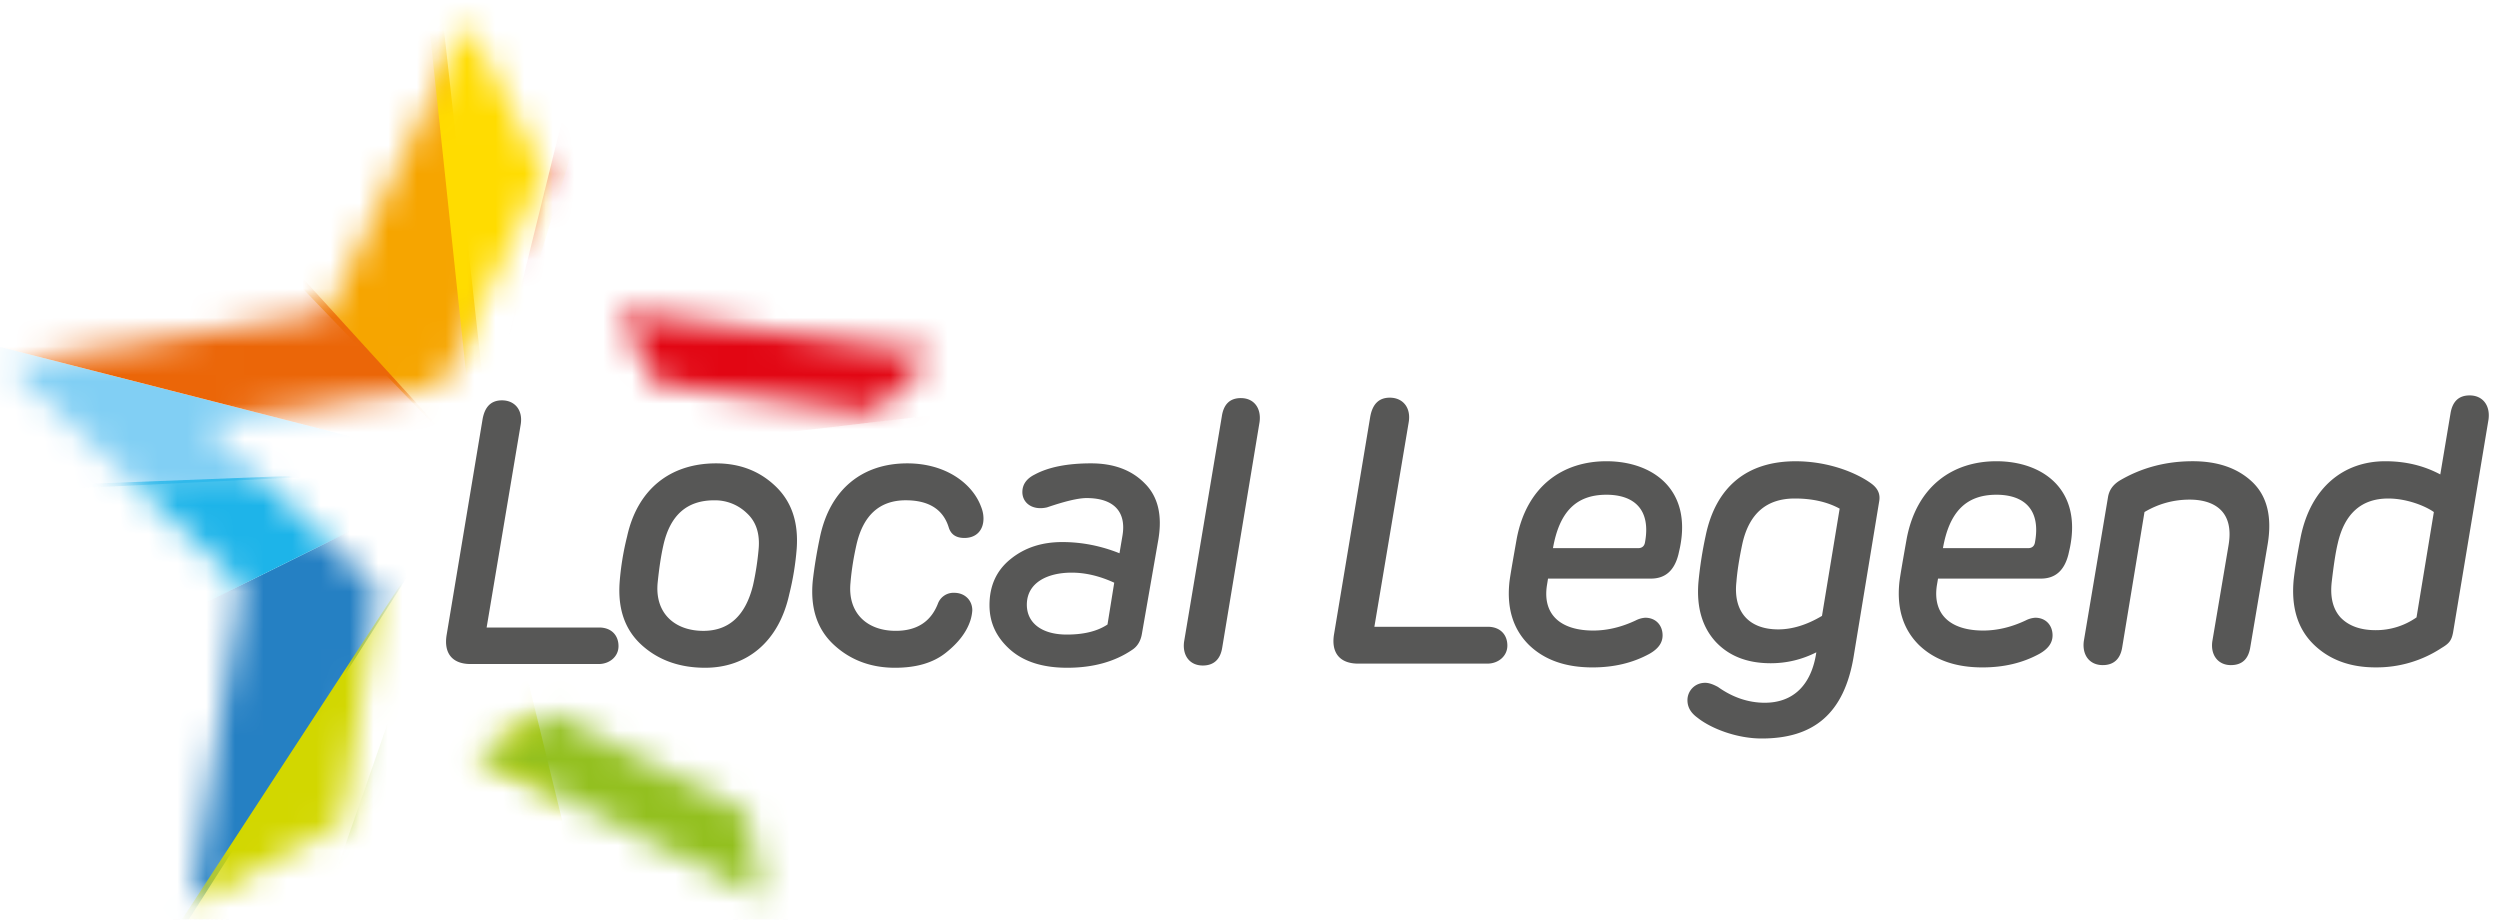 <svg xmlns="http://www.w3.org/2000/svg" xmlns:xlink="http://www.w3.org/1999/xlink" viewBox="0 0 87 32"><defs><path id="a" d="M9.745.653L8.451 1.94.83.915.7.653h9.046z"/><path id="c" d="M.086 10.378l2.358-4.894L.086.837v9.541zm6.24 2.423l7.62 1.024 2.081-2.068-10.98-1.477 1.28 2.52z"/><path id="e" d="M5.494 8.85L.258 3.863l11.124-1.734.79-1.641h4.399V2.15l-1.203 2.497-8.305 1.295 3.053 2.91H5.494z"/><path id="g" d="M4.82 16.437L.258 12.091l11.124-1.735L16.262.228l.958 1.89V9.03l-1.852 3.845-8.305 1.295 2.38 2.267z"/><path id="i" d="M4.112 15.762L.258 12.091l11.124-1.735L16.262.228l.31.61v9.54l-1.204 2.497-8.305 1.295 1.671 1.592H4.112z"/><path id="k" d="M.62 13.032l1.011-.157 3.56-7.391L2.526.228.62 4.18v8.852z"/><path id="m" d="M.449.22L4.74 4.31l-1.784 11.1 5.254-2.828 1.27-8.159L5.071.22H.45z"/><path id="o" d="M.448.22l4.293 4.09-1.35 8.399h4.585l.235-.127 1.27-8.159L5.071.22H.448z"/><path id="q" d="M.357 1.878L2.91 4.31l-1.783 11.1 5.253-2.828 1.27-8.159L3.24.22H.357v1.659zm15.135 10.48l-4.28-2.19 2.505-1.44 1.775.908v2.721zm-4.369-2.235l.01.005-.01-.005z"/><path id="s" d="M.087 11.183l.798-.43 1.27-8.158L.087.623v10.56zm5.63-2.844l9.842 5.034-.546-3L8.222 6.9 5.716 8.34zm-.089-.045l.01.006-.01-.006z"/><path id="u" d="M.222 1.94l9.843 5.033-.547-3L2.728.5.221 1.94zm-.088-.046l.01.006-.01-.006z"/></defs><g fill="none" fill-rule="evenodd"><path d="M16.935 21.837h3.913c.429 0 .676.272.676.649 0 .363-.311.622-.689.622h-4.459c-.638 0-.937-.376-.833-1.012l1.25-7.502c.077-.441.298-.662.675-.662.455 0 .74.35.65.856l-1.183 7.049zm9.061-3.973a1.592 1.592 0 0 0-1.144-.453c-.948 0-1.534.518-1.768 1.57-.079.35-.143.766-.195 1.271-.117 1.091.598 1.702 1.586 1.702.897 0 1.469-.532 1.73-1.585.09-.402.155-.817.194-1.245.052-.533-.078-.96-.403-1.26m.988-.947c.559.532.806 1.246.742 2.168a9.652 9.652 0 0 1-.26 1.596c-.364 1.661-1.483 2.557-2.926 2.557-.885 0-1.624-.26-2.21-.791-.586-.532-.832-1.26-.767-2.18a9.52 9.52 0 0 1 .26-1.597c.364-1.662 1.521-2.545 3.094-2.545.82 0 1.509.26 2.067.792m5.656 4.088a.577.577 0 0 1 .572-.375c.35 0 .624.246.624.61a1.5 1.5 0 0 1-.066.35c-.13.402-.415.779-.858 1.129-.442.35-1.026.519-1.768.519-.845 0-1.56-.272-2.132-.805-.572-.532-.819-1.271-.728-2.219.052-.454.13-.948.247-1.506.35-1.7 1.495-2.583 3.042-2.583 1.34 0 2.263.701 2.562 1.493.065.156.09.298.09.429 0 .402-.247.674-.663.674-.286 0-.467-.117-.545-.363-.195-.637-.702-.948-1.496-.948-.91 0-1.482.52-1.716 1.546-.09.4-.168.842-.208 1.322-.104 1.052.572 1.675 1.573 1.675.728 0 1.222-.311 1.47-.948m5.901.728l.234-1.455c-.507-.233-1-.35-1.481-.35-.846 0-1.56.35-1.56 1.117 0 .623.506 1.038 1.39 1.038.598 0 1.066-.117 1.417-.35zm1.197.324c-.04.247-.157.441-.339.558-.61.415-1.365.623-2.262.623-.845 0-1.508-.208-1.989-.635-.48-.43-.714-.935-.714-1.545 0-.675.246-1.207.728-1.597.493-.402 1.091-.597 1.806-.597.676 0 1.34.13 1.99.39l.103-.61c.144-.844-.311-1.311-1.248-1.311-.441 0-1.183.26-1.378.324-.508.117-.857-.156-.857-.532 0-.26.142-.468.428-.61.482-.26 1.131-.39 1.964-.39.792 0 1.416.234 1.871.701.456.454.611 1.104.47 1.947l-.573 3.284zm2.781-7.567c.065-.429.286-.636.664-.636.454 0 .714.35.65.83l-1.3 7.854c-.066.415-.3.622-.677.622-.455 0-.715-.35-.65-.83l1.313-7.84zm5.309 7.322h3.947c.431 0 .681.275.681.654 0 .367-.315.628-.695.628h-4.497c-.642 0-.945-.38-.84-1.02l1.259-7.567c.079-.445.302-.668.682-.668.459 0 .747.354.656.865l-1.193 7.108zm9.178-2.736c.131 0 .21-.065.236-.183.223-1.166-.38-1.676-1.338-1.676-1.062 0-1.639.602-1.861 1.859h2.963zm-3.135 1.06l-.038.235c-.158 1.035.498 1.572 1.613 1.572.484 0 .982-.118 1.481-.354a.845.845 0 0 1 .327-.092c.368 0 .604.262.604.615 0 .262-.157.472-.459.642-.577.315-1.233.472-1.979.472-.945 0-1.679-.263-2.216-.786-.538-.536-.761-1.244-.682-2.12.012-.17.105-.694.262-1.584.353-1.833 1.612-2.685 3.12-2.685 1.6 0 2.977.97 2.557 3.011l-.053.236c-.144.563-.459.837-.957.837h-3.58zm6.767-1.231c-.118.55-.184.996-.21 1.336-.118 1.034.42 1.662 1.455 1.662.486 0 .997-.157 1.522-.47l.615-3.732c-.431-.236-.957-.353-1.56-.353-.983 0-1.586.523-1.822 1.557zm3.88 3.875c-.327 2.095-1.441 2.92-3.212 2.92-.878 0-1.77-.354-2.229-.72-.236-.17-.354-.367-.354-.615 0-.315.25-.603.616-.603.132 0 .276.052.446.144.512.366 1.063.55 1.627.55.982 0 1.625-.603 1.796-1.755-.498.25-1.023.38-1.587.38-.813 0-1.456-.248-1.927-.759-.459-.51-.656-1.19-.59-2.042a13.72 13.72 0 0 1 .25-1.622c.353-1.73 1.454-2.606 3.133-2.606 1.153 0 2.137.406 2.648.785.223.17.302.367.262.602l-.879 5.341zm6.059-3.704c.131 0 .21-.065.236-.183.222-1.166-.38-1.676-1.337-1.676-1.062 0-1.64.602-1.862 1.859h2.963zm-3.134 1.06l-.04.235c-.157 1.035.499 1.572 1.613 1.572.485 0 .984-.118 1.482-.354a.848.848 0 0 1 .328-.092c.367 0 .603.262.603.615 0 .262-.157.472-.459.642-.577.315-1.232.472-1.98.472-.944 0-1.677-.263-2.216-.786-.537-.536-.76-1.244-.681-2.12.013-.17.104-.694.262-1.584.353-1.833 1.612-2.685 3.12-2.685 1.6 0 2.977.97 2.558 3.011l-.053.236c-.144.563-.46.837-.957.837h-3.58zm10.87 2.369c-.065.433-.288.641-.682.641-.433 0-.709-.34-.643-.824l.564-3.339c.223-1.295-.63-1.596-1.35-1.596-.564 0-1.088.145-1.574.432l-.774 4.7c-.065.419-.3.627-.68.627-.46 0-.722-.353-.657-.837l.84-5c.039-.25.17-.432.393-.576.773-.459 1.626-.682 2.557-.682.865 0 1.56.236 2.071.72.511.485.696 1.205.538 2.161l-.603 3.573zm3.16-.995c.276.276.681.42 1.193.42a2.46 2.46 0 0 0 1.429-.445l.603-3.666c-.314-.222-.956-.471-1.587-.471-.93 0-1.52.524-1.756 1.557-.079.328-.144.773-.21 1.336-.066.563.052.982.328 1.27m1.534-5.46c.72 0 1.35.158 1.915.459l.353-2.107c.066-.432.289-.643.669-.643.459 0 .722.354.656.839l-1.233 7.409c-.052.275-.13.38-.394.537a4.108 4.108 0 0 1-2.307.68c-.878 0-1.6-.262-2.15-.798-.55-.537-.787-1.283-.696-2.252.04-.354.118-.851.25-1.518.354-1.69 1.482-2.606 2.937-2.606" fill="#575756"/><g transform="translate(21.979 12.432)"><mask id="b" fill="#fff"><use xlink:href="#a"/></mask><path fill="#EA5E65" d="M22.152.653v6.664l-27.56-3.44z" mask="url(#b)"/></g><g transform="translate(16.484 .547)"><mask id="d" fill="#fff"><use xlink:href="#c"/></mask><path fill="#E20613" d="M3.916.227l23.731-.27v12.582L.087 15.762z" mask="url(#d)"/></g><g transform="translate(0 8.775)"><mask id="f" fill="#fff"><use xlink:href="#e"/></mask><path fill="#81CFF4" d="M-10.397 8.85L-10.99.488l27.56 7.047z" mask="url(#f)"/></g><g transform="translate(0 .547)"><mask id="h" fill="#fff"><use xlink:href="#g"/></mask><path fill="#F6A500" d="M15.12-2.482l2.1 18.919-19.346-20.09" mask="url(#h)"/></g><g transform="translate(0 .547)"><mask id="j" fill="#fff"><use xlink:href="#i"/></mask><path fill="#EB6608" d="M-10.99 8.715L-.424-2.892l16.996 18.654z" mask="url(#j)"/></g><g transform="translate(13.737 .547)"><mask id="l" fill="#fff"><use xlink:href="#k"/></mask><path fill="#FFDC00" d="M.62-5.118L7.603-.043 2.834 15.762z" mask="url(#l)"/></g><g transform="translate(3.663 16.09)"><mask id="n" fill="#fff"><use xlink:href="#m"/></mask><path fill="#2580C3" d="M-12.3 12.709L12.907.219 1.838 17.584" mask="url(#n)"/></g><g transform="translate(3.663 16.09)"><mask id="p" fill="#fff"><use xlink:href="#o"/></mask><path fill="#1DB4E9" d="M12.908.22L-12.3 12.709l-.94-11.47z" mask="url(#p)"/></g><g transform="translate(5.495 16.09)"><mask id="r" fill="#fff"><use xlink:href="#q"/></mask><path fill="#D2D700" d="M15.492 18.286L.357 16.646 11.077.22z" mask="url(#r)"/></g><g transform="translate(10.99 17.918)"><mask id="t" fill="#fff"><use xlink:href="#s"/></mask><path fill="#93C01F" d="M24.21 14.197H.086L5.58-1.609z" mask="url(#t)"/></g><g transform="translate(16.484 24.318)"><mask id="v" fill="#fff"><use xlink:href="#u"/></mask><path fill="#00A65D" d="M27.647 7.797h-8.932L.087-8.009l27.56 3.44z" mask="url(#v)"/></g></g></svg>